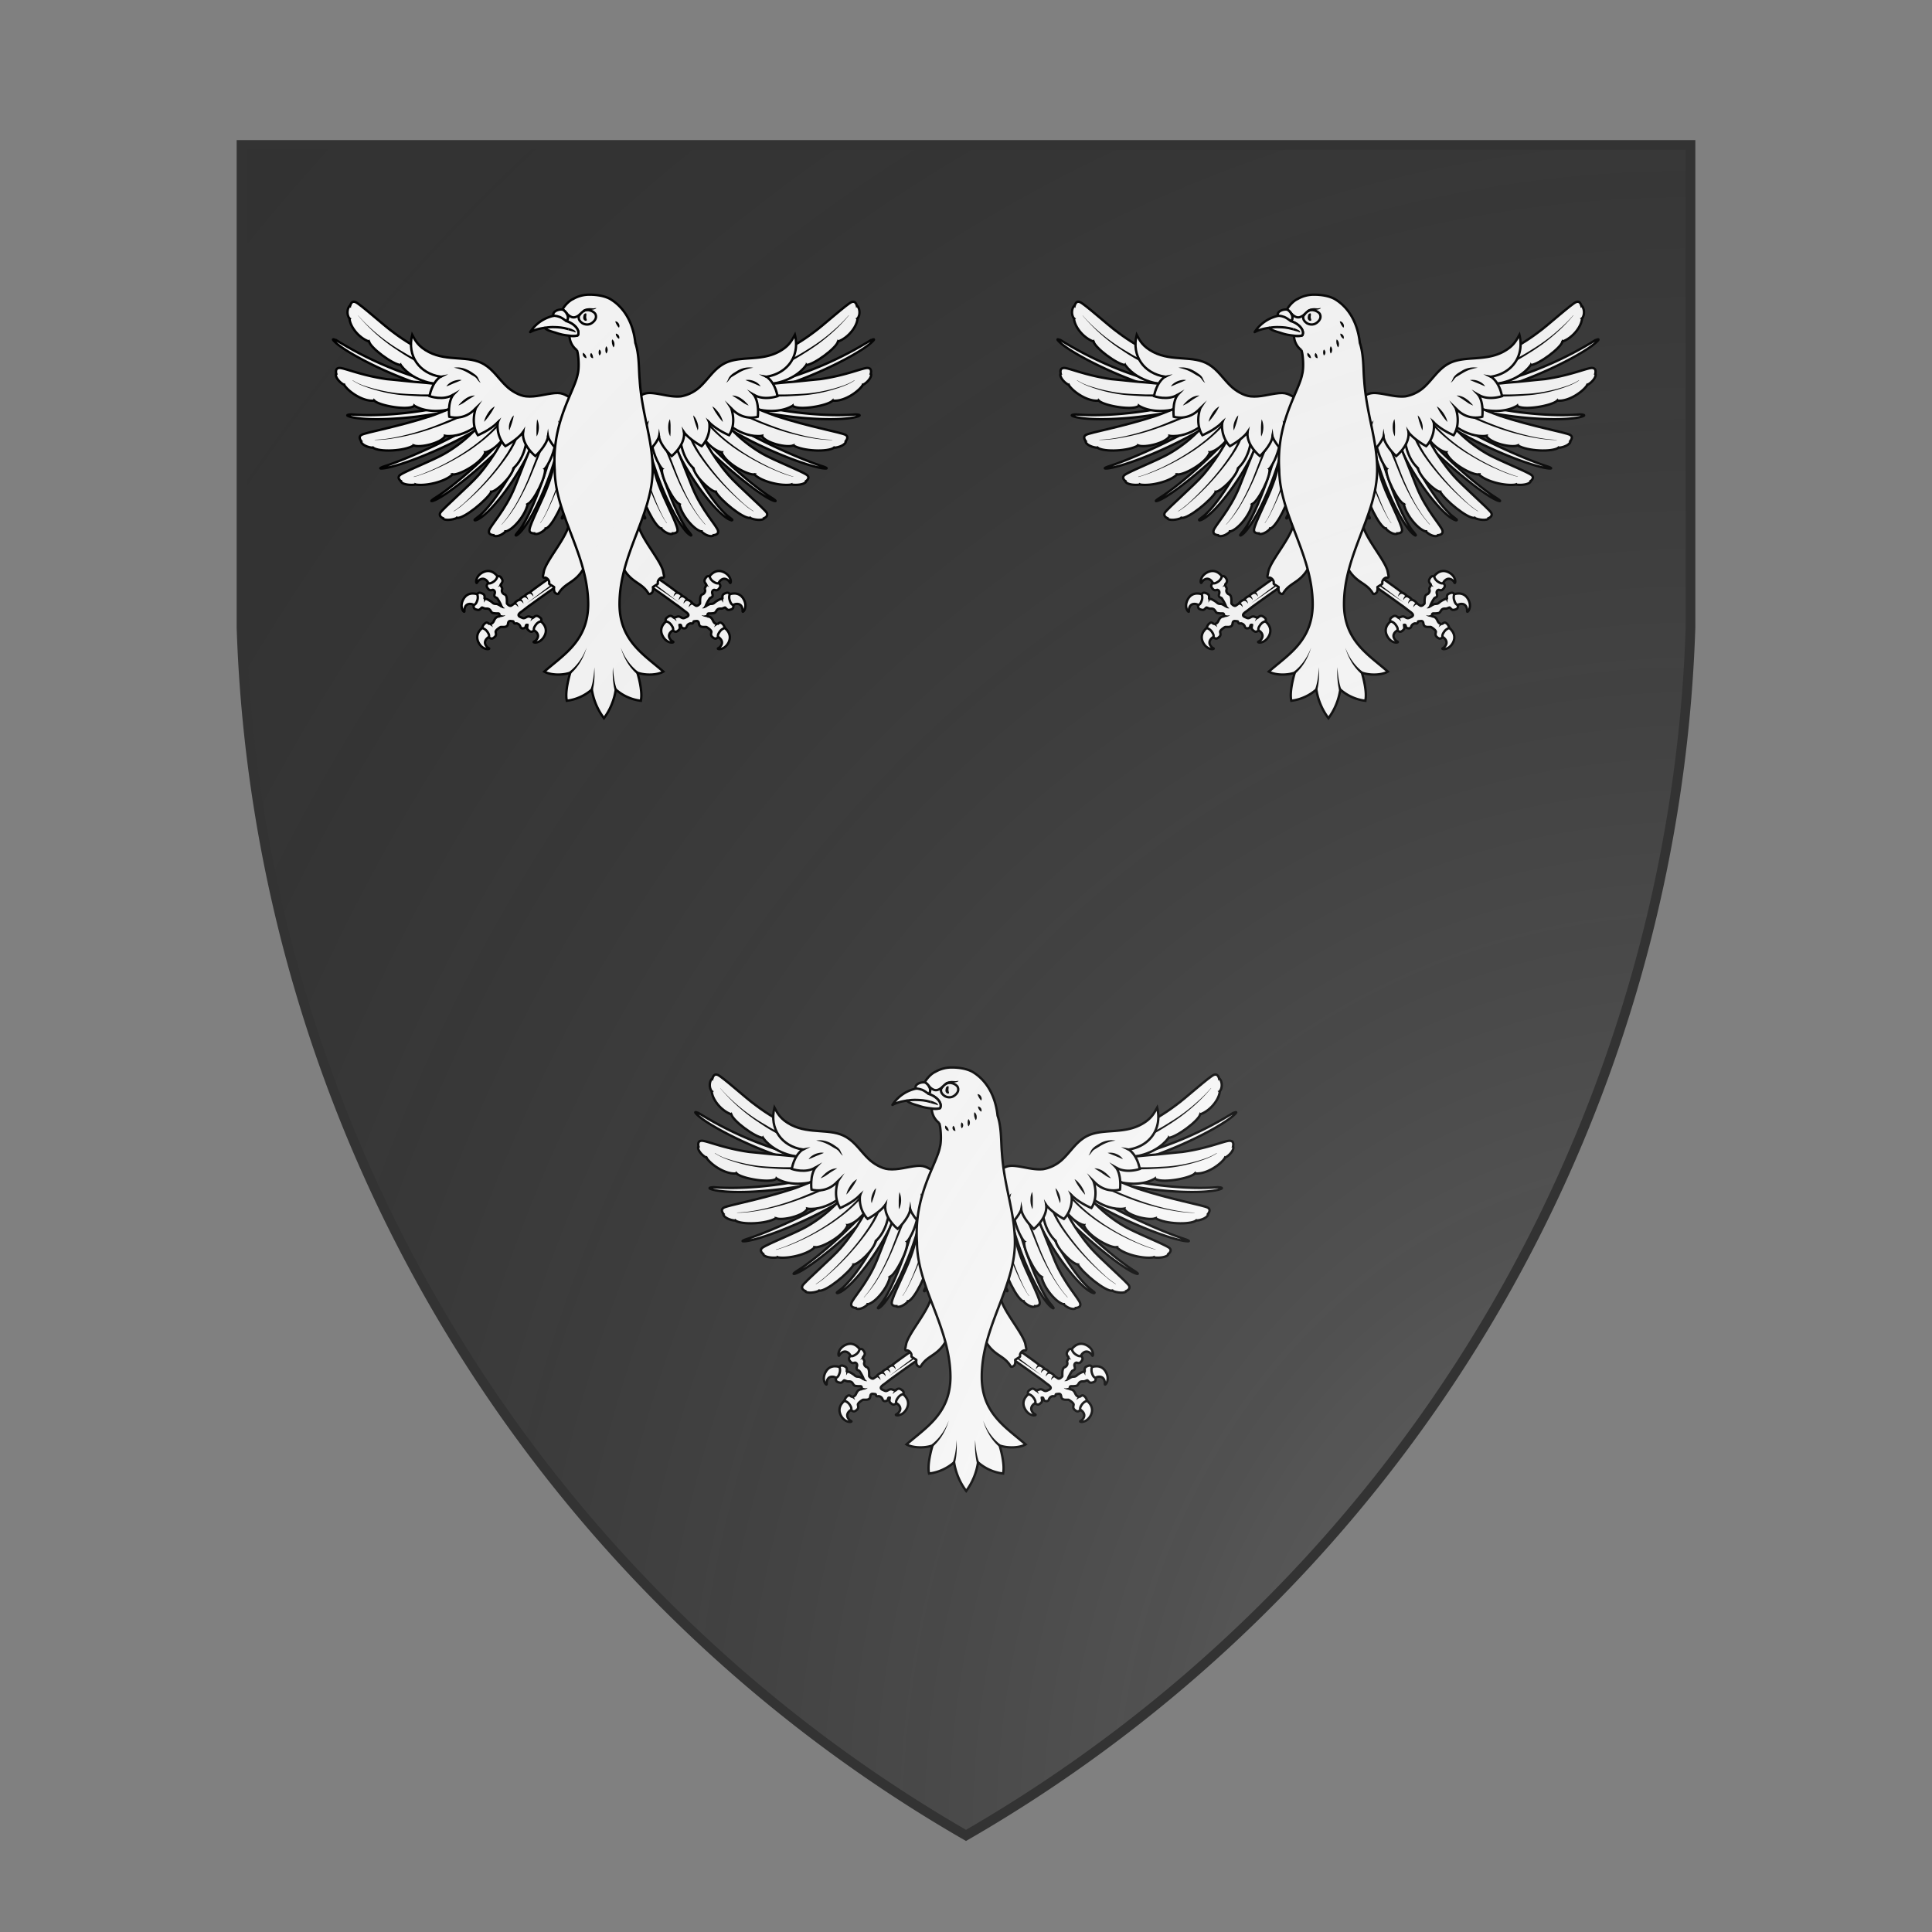 <svg id="coaworld_burg_77_burg_77_s0" width="500" height="500" viewBox="0 10 200 200" xmlns="http://www.w3.org/2000/svg" xmlns:x="http://www.w3.org/1999/xlink"><rect x="0" y="10" width="200" height="200" fill="#808080" stroke="none"/><defs><clipPath id="heater_coaworld_burg_77_burg_77_s0"><path d="m25,25 h150 v50 a150,150,0,0,1,-75,125 a150,150,0,0,1,-75,-125 z"/></clipPath><g id="doveDisplayed_coaworld_burg_77_burg_77_s0" stroke-width=".35"><g><g><g class="secondary"><path d="M82.14 117.78s.88-.29 1.14.42c.25.7-.13.94-.13.94s-.24.08-.43.28c-.48.49-.28.94.02 1.26.14.16.28.17.32.22.09.16-1.01.28-1.6-.93-.63-1.35.68-2.19.68-2.19zm8.48-.95s-.87-.3-1.15.4c-.28.7.1.94.1.94s.25.09.44.28c.47.48.26.95-.06 1.26-.14.14-.28.15-.32.22-.1.15 1 .29 1.62-.92.66-1.32-.63-2.18-.63-2.18zm-9.22-3.92s.73.56.31 1.19c-.42.61-.83.42-.83.42s-.21-.15-.47-.2c-.66-.1-.93.3-1 .75-.04.2.02.31-.02.38-.07.17-.8-.67-.14-1.85.72-1.3 2.15-.69 2.15-.69zm2.93-2.6s.27.9-.43 1.15-.92-.14-.92-.14-.09-.24-.27-.44c-.48-.48-.93-.29-1.25.01-.15.14-.17.28-.24.32-.15.09-.25-1.02.96-1.6 1.35-.63 2.15.7 2.15.7z"/><path d="m93.75 111.23-.07.05c-1.05.68-2.07 1.42-3.1 2.15l-1.76 1.27-.88.68c-.14.1-.6.39-.53.62.04.2.31.26.53.37.38.17.51-.12.85-.19.3-.07.53.21.83.12.37-.31.57-.29 1.01.07.27.25.08.51.08.51s-.44.07-.77.54c-.25.35-.32.56-.25.83-.23.14-.35.22-.53.15-.21-.08-.44-.33-.47-.43-.05-.19.05-.44.04-.56-.42-.1-.08.43-.6.5-.25.04-.39-.03-.47-.26a.7.7 0 0 0-.53-.46c-.15-.02-.31.08-.4-.06-.05-.06-.05-.22-.12-.24-.08-.02-.41-.06-.5-.05-.47.1 0 .8-.8.87-.23.03-.5-.02-.57.02-.08.03-.72.43-.73.7 0 .1.1.36.02.55-.02.1-.27.35-.47.43-.19.07-.32-.01-.54-.15.07-.27.01-.48-.23-.83-.32-.47-.77-.55-.77-.55s.07-.37.34-.63c.34-.27.38-.22.77.06-.13-.1.25.1.54-.33.16-.24.25-.8.94-.82-.06 0 .05-.4-.17-.44-.14-.02-.4.02-.81-.06s-.27-.65-.94-.66c-.34.05-.63-.2-.72-.15-.1.06-.25.29-.43.34-.1.03-.43-.03-.62-.15-.16-.12-.16-.27-.17-.54.25-.1.4-.27.53-.66.2-.53.01-.95.01-.95s.12-.3.47-.22c.54.17.66.31.61.8.04.1.16.12.27.12.12-.02.8.42.87.5.28.3.54.17.78.26.27.12.52.27.6.38-.06-.27-.4-.92-.65-1.26-.13-.15-.56-.1-.37-.67.13-.39-.16-.58-.28-.57-.12.01-.28.1-.45.03-.1-.02-.34-.26-.42-.48-.07-.2.01-.32.16-.54.26.08.48.01.83-.22.47-.31.55-.76.55-.76s.27-.18.51.1c.27.34.39.6.04 1.02-.16.28.27.5.15.81-.12.32.14.64.37.71.49.16.29 1.3.37 1.38.08.08.42.48.69.24l.39-.27c.13-.21.5-.5.77-.55.14-.2.48-.49.7-.52.18-.21.55-.5.76-.52.32-.32 2.4-1.78 2.4-1.78l1.02-.66c1.32-.9 1.84.67 1.32 1.01z"/><g stroke="none" fill="#000"><path d="M93.53 110.93c-.85.5-1.66 1.07-2.48 1.62l-2.45 1.68 2.37-1.8c.79-.58 1.59-1.19 2.41-1.74.07-.05.15-.03.2.03.04.07.02.16-.05.2zm-6.7 3.1c.17.08.3.2.38.33.08.13.13.27.15.4l-.03.02a.92.92 0 0 0-.27-.29.58.58 0 0 0-.31-.12l.09-.33zm-3.6 3.1c.1.09.17.19.23.3.06.11.1.23.14.34-.16-.17-.36-.3-.55-.36l.18-.29zm1.75-5.7c-.09.1-.2.18-.31.24-.1.06-.22.1-.34.14.18-.16.3-.36.36-.56l.3.19zm-2.41 2a1.43 1.43 0 0 1-.31.69 1.3 1.3 0 0 0-.04-.67l.35-.02zm2.5 1.18c0 .05.03.11.09.17s.14.1.2.16v.04c-.09-.01-.18 0-.28-.03a.57.57 0 0 1-.3-.15l.28-.2zm-.47 1.33c.16 0 .3.05.43.07l.18.01c.06-.01.13-.02.19-.06l.02.01v.03c-.04.04-.1.1-.17.13l-.22.08c-.15.03-.28.04-.4.09a.18.18 0 0 1-.12-.34h.07l.02-.02zm4.55.95c.09-.27.22-.52.4-.76l.23.26c-.22.12-.44.3-.63.5zm-.07-4.44c.16.07.29.18.37.32.08.13.13.27.15.4l-.04.02a.92.92 0 0 0-.26-.29.58.58 0 0 0-.32-.12l.1-.33zm-.77.52c.16.07.3.19.37.33.08.12.13.26.15.4l-.03.01a.92.92 0 0 0-.27-.29.58.58 0 0 0-.31-.11l.1-.34zm-.7.52c.16.07.28.19.37.33.08.12.12.26.15.4l-.04.01a.92.92 0 0 0-.27-.29.58.58 0 0 0-.3-.11l.08-.34z"/></g></g><g class="secondary"><path d="M117.79 117.78s-.88-.29-1.14.42c-.25.7.13.94.13.94s.24.08.43.28c.47.49.28.94-.03 1.26-.14.16-.27.17-.3.22-.1.16 1 .28 1.6-.93.62-1.35-.7-2.19-.7-2.19zm-8.48-.95s.87-.3 1.15.4c.27.7-.1.94-.1.94s-.25.09-.44.28c-.47.48-.26.95.06 1.26.14.14.28.15.31.22.1.15-1 .29-1.6-.92-.67-1.32.62-2.18.62-2.18zm9.22-3.92s-.73.56-.31 1.19c.41.61.83.42.83.42s.21-.15.47-.2c.66-.1.92.3 1 .75.04.2-.02.31.02.38.07.17.8-.67.14-1.85-.72-1.3-2.15-.69-2.15-.69zm-2.94-2.6s-.26.9.43 1.15.93-.14.93-.14.08-.24.27-.44c.47-.48.93-.29 1.25.01.15.14.16.28.23.32.15.09.26-1.02-.95-1.6-1.35-.63-2.16.7-2.16.7z"/><path d="m106.18 111.23.07.05c1.05.68 2.07 1.42 3.1 2.15.58.42 1.16.85 1.76 1.27l.88.68c.14.1.59.39.53.62-.05.2-.31.26-.53.37-.39.17-.51-.12-.85-.19-.3-.07-.53.21-.83.12-.38-.31-.57-.29-1.01.07-.27.25-.09.51-.09.51s.45.07.78.54c.25.35.32.56.25.83.23.14.34.22.53.15.2-.08.44-.33.46-.43.06-.19-.04-.44-.03-.56.42-.1.08.43.59.5.26.04.4-.03.48-.26a.7.7 0 0 1 .53-.46c.15-.02.31.08.4-.06.05-.06.05-.22.12-.24.08-.02.4-.06.49-.05.47.1.01.8.81.87.23.03.5-.02.57.02.08.03.72.43.73.7 0 .1-.1.36-.02.55.02.1.26.35.47.43.19.07.32-.01.54-.15-.07-.27-.02-.48.23-.83.32-.47.76-.55.76-.55s-.07-.37-.33-.63c-.34-.27-.39-.22-.77.06.13-.1-.25.1-.54-.33-.17-.24-.25-.8-.94-.82.05 0-.05-.4.17-.44.14-.02.4.02.81-.06s.27-.65.94-.66c.34.05.63-.2.72-.15.1.06.24.29.43.34.1.03.43-.03.62-.15.16-.12.16-.27.17-.54-.26-.1-.4-.27-.53-.66-.2-.53-.02-.95-.02-.95s-.11-.3-.46-.22c-.55.17-.66.31-.61.8-.04.1-.17.12-.27.12a3.3 3.3 0 0 0-.87.5c-.28.3-.55.17-.78.26-.28.12-.52.27-.6.38.06-.27.4-.92.65-1.26.13-.15.55-.1.37-.67-.13-.39.16-.58.28-.57.11.01.28.1.45.03.1-.02.34-.26.42-.48.07-.2-.01-.32-.17-.54-.25.08-.47.01-.82-.22-.47-.31-.56-.76-.56-.76s-.26-.18-.5.1c-.27.34-.39.6-.04 1.02.16.28-.27.5-.15.81.11.32-.14.64-.37.71-.49.16-.3 1.3-.37 1.38-.09.08-.42.48-.69.24l-.4-.27c-.12-.21-.5-.5-.76-.55-.14-.2-.49-.49-.7-.52-.18-.21-.55-.5-.76-.52-.32-.32-2.4-1.78-2.4-1.78l-1.02-.66c-1.32-.9-1.85.67-1.32 1.01z"/><g stroke="none" fill="#000"><path d="m111.33 114.23-2.45-1.68c-.83-.55-1.64-1.11-2.48-1.62-.07-.05-.1-.13-.05-.2s.13-.1.2-.04c.83.55 1.62 1.14 2.42 1.75l2.36 1.8zm1.85.14a.5.5 0 0 0-.31.12c-.1.07-.19.17-.27.29l-.03-.01c.02-.14.07-.28.15-.4.08-.14.2-.26.37-.33l.1.33zm3.7 3.04c-.2.06-.4.19-.55.36.03-.11.08-.23.13-.33.06-.1.14-.21.24-.32l.18.3zm-1.64-6.17c.05.2.18.4.35.56a1.46 1.46 0 0 1-.65-.37l.3-.19zm2.47 2.22c-.07.2-.09.44-.04.67a1.43 1.43 0 0 1-.31-.68h.35zm-2.56 1.34c-.09.08-.2.14-.3.15-.1.03-.2.02-.28.03v-.04c.06-.06.15-.1.2-.16a.32.32 0 0 0 .1-.17l.28.2zm.13 1.49c-.11-.05-.24-.06-.4-.1a.57.57 0 0 1-.21-.08.68.68 0 0 1-.18-.12v-.03h.03a.5.5 0 0 0 .37.05c.12-.02.26-.06.43-.07.1 0 .2.07.2.17s-.08.19-.18.19l-.06-.01zm-4.5.6c-.2-.2-.4-.38-.64-.5l.23-.28c.18.26.32.51.41.78zm.16-4.1a.5.5 0 0 0-.31.11c-.1.07-.19.17-.27.3l-.03-.02c.02-.14.07-.28.15-.4.08-.13.2-.26.37-.33l.1.33zm.76.52a.5.5 0 0 0-.32.11c-.1.07-.18.18-.26.3l-.04-.02c.03-.14.07-.28.15-.4.08-.13.21-.26.37-.33l.1.34zm.72.52a.5.5 0 0 0-.32.11c-.1.07-.18.18-.26.3l-.04-.02c.02-.14.07-.28.15-.4.08-.13.21-.26.37-.33l.1.34z"/></g></g><path d="M94.89 101.83c.3 1.92-3.2 5.69-3.72 7.56l-.14.7c-.03.1-.04.22.04.3.07.05.16.05.26.03.4.07.62.52.61.7 0 .06-.03.13 0 .2.01.06.08.1.15.14a8.9 8.9 0 0 1 .56.35.2.2 0 0 1 0 .12c-.03.22 0 .45.1.66.04.09.45.4.57.17 1.14-1.92 2.94-1.4 4.32-5m7.4-5.93c-.3 1.92 3.2 5.69 3.72 7.56l.14.7c.02.1.04.22-.04.3-.07.05-.17.05-.26.03-.4.07-.63.52-.61.7 0 .06.03.13 0 .2-.02.06-.09.1-.16.14a8.9 8.9 0 0 0-.55.35.2.2 0 0 0 0 .12c.03.22 0 .45-.1.66-.04.09-.45.4-.58.17-1.13-1.92-2.93-1.4-4.31-5"/></g><g><g><rect stroke="none" width="29" height="4.64" x="84.47" y="89.14"/><path d="M75.3 82.64c-6.6-1.88-13.66-5.57-15.18-7.2-.4-.42.06-.24.48-.03a53.5 53.5 0 0 0 13.5 5.92m18.71 11.5c-1.7 5.71-4.48 10.78-5.76 11.36-.18-.01.03-.19.12-.34.1-.15.18-.2.4-.5 2.24-3.02 4.51-10.7 4.53-11.02m4.93-2.78c-.16 5.31-1.99 11.28-3.15 12.11-.19.04-.01-.24-.01-.24l.28-.5c1.5-3.12 2.1-11.31 2.04-11.6M78.7 85.49c-7.36 1.7-14.22 1.8-16.36 1.09-.57-.19-.1-.28.37-.29 4.27.34 9.95-.25 14.3-1.3m12.01 6.8c-2.68 5.37-6.5 9.86-8.03 10.16-.25-.05.1-.23.28-.4 3.02-2.17 6.94-10.07 7.02-10.4m-5.07-3.85c-6.24 4.08-13.97 6.86-15.98 6.98-.6.04-.1-.18.29-.31 4.06-1.3 12.05-5.03 15.62-7.63m4.07 2.41c-4.23 4.54-10.5 9.67-12.43 10.3-.57.19-.14-.15.2-.37 3.61-2.26 9.11-7.44 11.93-10.84"/><path d="M85.84 88.41c-.37.9-1.79 3.87-4.37 6.87-1.27 1.47-5.35 5.02-5.64 5.55-.16.29-.07.58.37.8.2.41 1.5.26 2.09-.04 1.03.14 4.37-2.6 5.1-3.87.73-.05 3.02-2.2 3.26-3.48 1.73-1.55 1.93-4.13 2-4.4m2.48-4.1-1.29 3.76c-.35.89-1.13 2.9-1.38 3.47-.4.93-.59 1.51-1.62 4.09-1.38 3.4-3.67 5.74-3.8 6.41-.09.37.1.6.62.67.34.37 1.31 0 1.82-.54 1.1-.23 2.94-2.4 3.27-4.06.92-.4 2.79-4.18 2.55-5.21 1.13-1.45 1.56-3.6 1.69-4.4l.67-3.6m-.62 4.86c-.2 1.56-.54 3.66-1.24 5.46-.77 2.16-2.72 5.8-2.78 6.7-.02.33.17.5.67.54.36.29 1.31-.2 1.72-.71 1-.29 2.92-4.33 3.03-5.79M76.07 78.16s-3.6-1.28-7.22-4.04c-1.33-.94-4.93-4.22-5.58-4.45-.36-.13-.6 0-.77.52-.42.27-.58 1.33-.1 1.91.06 1.12 1.28 2.83 2.89 3.41.25.96 3.46 3.36 4.68 3.48 2.08 2.74 5.7 2.83 5.7 2.83"/><path d="M76.17 81.87s-2.79-.29-3.6-.35c-1-.07-2.22-.22-4.64-.45-4-.57-6.41-1.74-7.09-1.65-.37.05-.5.3-.41.82-.24.44.5 1.35 1.18 1.67.58.97 2.8 2.54 4.45 2.33.69.74 5.01 1.53 5.94.77 2.75 1.58 6.37.2 6.37.2m4.34 1.49s-.95 1.18-2.2 2.33a20.22 20.22 0 0 1-4.11 3.1c-1.81 1.02-6.13 2.71-6.58 3.17-.24.26-.2.51.18.86.08.47 1.46.65 2.15.49 1.43.27 4.4-.38 5.5-1.5.95.17 4.34-1.7 4.84-3.26 2.54-.62 4.5-5.05 4.5-5.05"/><path d="M79.04 84.71s-3.79 1.56-4.56 1.8c-4.82 1.59-9.72 2.45-10.3 2.8-.33.2-.37.46-.07.91-.04.5 1.02.98 1.77.99.93.66 4.58.53 6.02-.34.91.4 4.12-.35 4.65-1.41 3.14.35 5.82-2.42 5.82-2.42"/><g stroke="none" fill="#000"><path d="M76.48 89.63c-.05-.03-.06-.07-.08-.1l-.05-.1a.66.66 0 0 1-.03-.22h.03c.05.04.1.07.15.08l.08.03c.03 0 .06.01.07 0l-.17.31z"/><polygon points="64.39 90.28 64.11 90.42 64.13 90.07 64.39 90.25"/><path d="M65.74 91.26a1 1 0 0 0 .1-.28l.04-.01c.08.06.15.16.22.26l-.36.03zm6.12-.21-.08-.1-.04-.11a.66.66 0 0 1-.04-.21l.04-.01c.04.04.09.08.15.09l.08.02c.02 0 .06.01.07 0l-.18.32zm8.11-4.91c-.53.32-1.08.57-1.63.81a42.5 42.5 0 0 1-3.38 1.31 33.73 33.73 0 0 1-5.23 1.42c-1.18.22-2.4.4-3.6.38v-.03c1.2-.03 2.4-.21 3.58-.47a36.71 36.71 0 0 0 6.85-2.2c.56-.22 1.11-.45 1.65-.7a13.5 13.5 0 0 0 1.58-.82l.18.3zm2.5 5.9-.1-.08-.07-.08a.43.43 0 0 1-.08-.18l.04-.03c.05.04.1.05.16.06h.08l.06-.02-.08.33z"/><polygon points="70.23 96.1 70.01 96.31 69.94 95.98 70.22 96.07"/><path d="M71.99 96.7a.78.78 0 0 0 .02-.28l.03-.03c.09.05.18.12.28.2l-.33.12zm5.64-1.38c-.05-.03-.07-.05-.1-.09l-.08-.08a.43.43 0 0 1-.08-.18l.04-.03c.06.04.1.05.16.06h.08l.06-.02-.08.34zm7.63-8.29c-.83 1.06-1.8 2.01-2.82 2.87l-.38.31-.4.31-.8.6-.83.58-.42.26-.43.27a34.34 34.34 0 0 1-3.52 1.89l-.46.2c-.15.08-.3.14-.46.2-.15.08-.3.13-.46.2l-.47.19c-.62.23-1.25.46-1.9.63l-.01-.04c.64-.17 1.26-.4 1.88-.66l.46-.19.45-.2.46-.2.45-.22c1.2-.58 2.35-1.23 3.48-1.95l.42-.27.41-.28.82-.58.78-.6.39-.31.38-.33c1-.87 1.93-1.82 2.73-2.87l.25.2zm-13.4-1.9-.03-.13v-.11a.4.4 0 0 1 .06-.21h.03c.02.06.06.1.1.15a.2.2 0 0 0 .05.05c.02 0 .05.03.06.02l-.27.23z"/><polygon points="60.65 80.4 60.33 80.42 60.48 80.11 60.67 80.36"/><path d="M61.47 81.88a.73.73 0 0 0 .2-.22h.03c.05.1.08.21.1.34l-.33-.12zm4.49 2.48-.04-.12v-.12a.4.4 0 0 1 .06-.2h.04c.02.05.05.1.09.14a.2.2 0 0 0 .06.05c.02.01.04.03.06.02l-.27.23zm10.5-.8c-.6.07-1.19.09-1.77.09s-1.17-.02-1.75-.04c-.58-.02-1.16-.06-1.74-.1-.58-.04-1.16-.07-1.74-.15a23 23 0 0 1-5.07-1.3 8.96 8.96 0 0 1-1.55-.8l.02-.03a8 8 0 0 0 1.56.76 24.51 24.51 0 0 0 5.07 1.16c.56.05 1.14.09 1.72.12l1.74.06h1.74c.58 0 1.16-.03 1.7-.13l.07.35zm-6.65-4.53.02-.13.05-.1c.03-.07.1-.12.14-.15l.03.02.01.17.04.07c.01.03.02.05.05.05l-.34.07zm-7.13-8.85a.2.2 0 0 0-.06.14c-.01.04 0 .11.02.17l-.02.04a.36.36 0 0 1-.19-.14.84.84 0 0 1-.1-.24l.35.03zm.03 1.91a.58.58 0 0 1-.16.12.46.46 0 0 1-.23.04l.12-.32c.02.03.05.07.1.1l.15.04.02.02zm2.42 3.5c0-.06.02-.1.03-.13l.04-.1c.04-.08.1-.12.14-.16l.04.02c-.01.06 0 .12.01.18l.03.07c.02.02.03.04.05.04l-.34.07zm8.66 3.52-.21-.06-.2-.07c-.13-.04-.24-.1-.37-.15-.24-.1-.49-.23-.72-.35-.47-.24-.93-.5-1.38-.77-.45-.27-.9-.56-1.33-.85s-.88-.58-1.31-.9a26.96 26.96 0 0 1-4.6-4.29l.01-.02c.69.8 1.44 1.53 2.23 2.23a26.87 26.87 0 0 0 3.8 2.8l1.35.8a31.59 31.59 0 0 0 2.09 1.07l.36.14.17.06.17.05-.06.31zm17.53 24.17a.92.92 0 0 0-.1-.26l.01-.04c.1 0 .21.01.33.05l-.24.25z"/><polygon points="89.88 103.7 89.84 103.98 89.58 103.76 89.84 103.68"/><path d="M94.85 91.32c-.02.26-.03.52-.09.76l-.07.37-.08.36-.08.36-.1.36-.11.36-.12.36a46.86 46.86 0 0 1-2.8 6.84c-.12.22-.23.44-.36.65l-.2.31-.2.3-.03-.02.2-.3c.08-.1.13-.2.2-.31l.34-.65c.22-.44.42-.9.62-1.35.39-.9.75-1.82 1.07-2.75.34-.92.64-1.85.9-2.8l.11-.36.1-.36.09-.36.08-.36.07-.36.06-.36c.04-.24.04-.48.07-.72l.33.03zm-3.45 3.14-.13-.01-.12-.04a.46.46 0 0 1-.17-.12l.01-.03c.06 0 .12-.01.18-.04.02 0 .04-.02.06-.04l.05-.05.12.33z"/><polygon points="83.86 103.98 83.78 104.28 83.53 104.04 83.83 103.95"/><path d="M85.4 103.7a.8.8 0 0 0-.13-.26l.01-.04c.12-.01.22 0 .35.04l-.23.26zm3.46-4.01c-.06.01-.1 0-.13-.01l-.12-.04a.46.46 0 0 1-.17-.11l.01-.04c.06 0 .12-.01.17-.03l.07-.05c.02-.01.05-.03.05-.05l.12.33zm2.72-9.94c-.5 1.09-.95 2.21-1.41 3.34l-.69 1.68c-.23.56-.46 1.13-.72 1.67a34.13 34.13 0 0 1-1.69 3.23 18.28 18.28 0 0 1-2.16 2.92l-.02-.02c.8-.91 1.47-1.92 2.09-2.96.6-1.05 1.13-2.14 1.61-3.24.24-.54.45-1.11.67-1.68l.65-1.7c.44-1.12.86-2.26 1.35-3.38l.32.14z"/><polygon points="76.44 101.56 76.31 101.81 76.14 101.5 76.43 101.53"/><path d="M78.2 101.68c0-.09-.02-.18-.05-.27l.02-.03c.1.01.21.06.32.1l-.3.2zm5.22-3.8c-.06-.02-.07-.05-.1-.07l-.09-.08a.43.43 0 0 1-.1-.18l.03-.02.16.04c.03 0 .05 0 .07-.02.03 0 .05 0 .06-.02l-.03.35zm3.81-8.06-.38.83-.44.8-.49.77-.52.74a37.84 37.84 0 0 1-6.14 6.6l-.34.3-.36.27-.38.27-.38.23-.01-.04.38-.24.36-.27.35-.28.35-.29a43.55 43.55 0 0 0 3.76-3.86c.77-.91 1.52-1.85 2.19-2.84l.5-.74.46-.77.42-.79c.13-.26.23-.54.36-.8l.31.1z"/></g><path d="M93.96 92.29s-1.58-1.16-2.2-2.7c-.25 1.38-1.87 2.86-1.87 2.86s-2-1.57-1.83-3.51c-.94 1.16-2.61 2.04-2.61 2.04s-1.37-1.27-1.13-3.5c-1.2 1.18-2.93 1.88-2.93 1.88s-1.13-1.48-.32-3.99c-1.75 1.98-3.92 1.26-3.92 1.26s-.28-2.14.62-3.29c-1.44.98-3.53.25-3.53.25s.27-1.94 1.61-2.88c-3.1-.49-4.96-3.05-4.18-6.2.45.84.87 1.73 2.47 2.56 2.83 1.45 5.89.42 8.2 1.83 1.35.82 2.14 2.15 3.25 3.2.73.71 1.93 1.43 2.94 1.52 1.42.14 2.79-.35 4.18-.48 1.42-.14 1.7.46 2.94.89"/><g stroke="none" fill="#000"><path d="M77.81 79.39c.4-.08.82-.07 1.22.02.4.08.8.25 1.15.45.17.1.35.21.51.33.16.11.34.22.49.38.07.08.15.16.2.26l.13.28c.09.18.15.35.3.5-.2-.08-.33-.26-.45-.41-.11-.16-.22-.32-.37-.42-.14-.12-.31-.2-.49-.3l-.5-.3a6.08 6.08 0 0 0-2.19-.8zm15.43 7.8a2.72 2.72 0 0 1 .78 1.94 1.6 1.6 0 0 1-.19.69c0-.25-.04-.46-.08-.68-.03-.22-.1-.43-.15-.63-.06-.21-.11-.43-.18-.64l-.18-.69zm-3.1-.2c.1.2.17.41.21.63a3.01 3.01 0 0 1-.03 1.3c-.05.21-.12.42-.23.62-.04-.22-.04-.43-.04-.64v-.63a11.3 11.3 0 0 1 .1-1.27zm-3.44-.56c-.04.2-.07.4-.12.58l-.16.56-.18.53-.1.27c-.03.09-.06.17-.07.28a.66.66 0 0 1-.09-.3v-.32c.02-.2.06-.4.13-.6.06-.18.14-.36.24-.54.07-.16.19-.32.35-.46zm-2.82-1.33a7.68 7.68 0 0 1-.7 1.19 8.44 8.44 0 0 1-.41.56c-.14.18-.3.36-.46.53.04-.24.12-.46.22-.68.1-.21.23-.42.35-.62.13-.2.28-.38.44-.56.17-.15.34-.3.56-.42zm-4.9-3.89c-.2.1-.39.16-.57.24l-.55.22-.55.24c-.18.08-.37.16-.58.23.12-.19.27-.34.45-.47a2.68 2.68 0 0 1 1.17-.47c.2-.04.41-.04.62.01zm1.97 2.28-.62.38c-.2.12-.4.24-.58.38l-.29.2-.3.2c-.21.12-.43.23-.66.32.15-.2.32-.37.5-.55l.26-.24.3-.22c.2-.14.42-.26.65-.34.24-.08.48-.13.74-.13z"/><polygon points="75.81 80.56 77 80.35 75.91 80.9"/><polygon points="77.66 83.22 78.74 82.6 77.87 83.49"/><polygon points="80.93 85.27 82.04 84.21 81.2 85.49"/><polygon points="84.17 87.39 84.84 86.74 84.46 87.59"/><polygon points="87.89 88.87 88.4 88.05 88.21 88.99"/><polygon points="91.57 89.6 91.76 88.36 91.92 89.6"/></g></g><g><path d="M124.62 82.64c6.61-1.88 13.66-5.57 15.18-7.2.41-.42-.05-.24-.47-.03a53.5 53.5 0 0 1-13.5 5.92m-18.71 11.5c1.7 5.71 4.47 10.78 5.76 11.36.17-.01-.03-.19-.13-.34-.09-.15-.17-.2-.4-.5-2.23-3.02-4.5-10.7-4.53-11.02m-4.93-2.78c.17 5.31 2 11.28 3.16 12.11.18.04.01-.24.01-.24l-.28-.5c-1.5-3.12-2.11-11.31-2.04-11.6m17.48-3.83c7.36 1.7 14.22 1.8 16.36 1.09.57-.19.09-.28-.37-.29-4.27.34-9.96-.25-14.3-1.3m-12.01 6.8c2.68 5.37 6.5 9.86 8.02 10.16.26-.05-.1-.23-.27-.4-3.02-2.17-6.94-10.07-7.02-10.4m5.07-3.85c6.24 4.08 13.96 6.86 15.98 6.98.6.04.1-.18-.29-.31-4.06-1.3-12.05-5.03-15.62-7.63m-4.08 2.41c4.24 4.54 10.51 9.67 12.44 10.3.57.19.14-.15-.2-.37-3.62-2.26-9.11-7.44-11.93-10.84"/><path d="M114.09 88.41c.37.9 1.78 3.87 4.37 6.87 1.26 1.47 5.35 5.02 5.64 5.55.16.29.07.58-.37.8-.2.41-1.51.26-2.1-.04-1.02.14-4.36-2.6-5.08-3.87-.75-.05-3.03-2.2-3.28-3.48-1.72-1.55-1.92-4.13-1.99-4.4m-2.48-4.1 1.28 3.76c.35.89 1.14 2.9 1.39 3.47.39.93.59 1.51 1.62 4.09 1.38 3.4 3.66 5.74 3.8 6.41.09.37-.1.6-.62.67-.34.37-1.31 0-1.82-.54-1.1-.23-2.94-2.4-3.27-4.06-.92-.4-2.79-4.18-2.56-5.21-1.12-1.45-1.55-3.6-1.68-4.4l-.67-3.6m.61 4.86c.2 1.56.55 3.66 1.24 5.46.78 2.16 2.73 5.8 2.79 6.7.02.33-.18.5-.67.54-.36.29-1.32-.2-1.72-.71-1-.29-2.92-4.33-3.03-5.79m18.36-19.23s3.6-1.28 7.23-4.04c1.32-.94 4.93-4.22 5.58-4.45.36-.13.6 0 .77.52.41.27.58 1.33.1 1.91-.06 1.12-1.29 2.83-2.89 3.41-.25.96-3.47 3.36-4.68 3.48-2.08 2.74-5.71 2.83-5.71 2.83"/><path d="M123.76 81.87s2.79-.29 3.6-.35c1-.07 2.21-.22 4.64-.45 4-.57 6.41-1.74 7.08-1.65.38.05.52.3.42.82.23.44-.5 1.35-1.18 1.67-.58.97-2.8 2.54-4.46 2.33-.68.74-5 1.53-5.93.77-2.75 1.58-6.37.2-6.37.2m-4.34 1.49s.95 1.18 2.2 2.33a20.22 20.22 0 0 0 4.1 3.1c1.82 1.02 6.13 2.71 6.59 3.17.24.26.2.51-.18.86-.08.47-1.46.65-2.16.49-1.42.27-4.4-.38-5.5-1.5-.94.17-4.33-1.7-4.83-3.26-2.54-.62-4.5-5.05-4.5-5.05"/><path d="M120.88 84.71s3.8 1.56 4.56 1.8c4.83 1.59 9.72 2.45 10.32 2.8.32.2.36.46.05.91.05.5-1.02.98-1.76.99-.93.66-4.58.53-6.02-.34-.92.4-4.12-.35-4.65-1.41-3.15.35-5.82-2.42-5.82-2.42"/><g stroke="none" fill="#000"><path d="M123.3 89.32c0 .01.04 0 .07 0l.08-.03.15-.09.03.01c0 .07 0 .14-.03.21l-.05.1c-.02.04-.03.08-.08.11l-.17-.31z"/><polygon points="135.54 90.25 135.8 90.07 135.81 90.42 135.54 90.28"/><path d="M133.84 91.23c.06-.1.13-.2.22-.26h.04c0 .11.05.2.1.29l-.36-.03zm-5.93-.5c.02.01.05 0 .07 0 .03 0 .05 0 .08-.02l.16-.1.03.02c0 .07-.01.14-.03.2l-.05.11c-.02.04-.04.07-.08.1l-.18-.3zm-7.77-4.88c.49.31 1.03.57 1.58.82a50.26 50.26 0 0 0 5.02 1.96c1.15.37 2.3.69 3.48.94 1.17.25 2.37.44 3.58.47v.03c-1.21.01-2.42-.16-3.6-.38a36.94 36.94 0 0 1-5.23-1.42 42.16 42.16 0 0 1-5.01-2.12l.18-.3zm-2.76 5.86s.04 0 .06.02h.08a.3.3 0 0 0 .16-.06l.04.03a.43.43 0 0 1-.08.18.5.5 0 0 1-.07.08l-.1.08-.09-.33z"/><polygon points="129.71 96.07 129.99 95.98 129.92 96.31 129.7 96.1"/><path d="M127.6 96.6a.94.94 0 0 1 .28-.2l.02.02c0 .1 0 .2.03.29l-.33-.12zm-5.37-1.62.06.02h.08a.3.3 0 0 0 .16-.06l.04.03a.43.43 0 0 1-.08.18.5.5 0 0 1-.07.08l-.1.09-.09-.34zm-7.3-8.17c.8 1.05 1.73 2 2.73 2.88l.38.32.39.32.78.6.82.58.41.28.42.27c1.11.71 2.29 1.36 3.48 1.94l.45.22.46.21.45.2.46.19c.62.24 1.24.48 1.88.66l-.01.03c-.65-.16-1.28-.38-1.9-.62l-.47-.19-.46-.2c-.15-.07-.31-.12-.46-.2l-.46-.2a34.34 34.34 0 0 1-3.52-1.9l-.43-.26c-.14-.1-.3-.17-.42-.27l-.84-.57-.8-.6-.39-.31-.38-.32a19.95 19.95 0 0 1-2.82-2.86l.25-.2zm12.87-1.91c.01.01.03-.01.06-.02s.04-.04.05-.05c.04-.04.07-.1.1-.15h.03c.04.06.05.13.06.2V85c-.01.05-.01.07-.04.13l-.26-.23z"/><polygon points="139.26 80.36 139.44 80.11 139.6 80.42 139.28 80.4"/><path d="M138.13 82c.02-.13.05-.23.1-.34h.03c.06.1.13.16.2.22l-.33.12zm-4.43 2.14c.01.02.04 0 .06-.02l.06-.05.1-.15h.03c.03.06.04.13.05.21v.12c0 .05 0 .07-.03.13l-.27-.24zm-10.17-.94c.56.1 1.14.12 1.7.13a43.5 43.5 0 0 0 3.48-.06c.58-.03 1.16-.05 1.73-.12a22.92 22.92 0 0 0 5.07-1.16c.55-.21 1.08-.44 1.56-.76l.02.04c-.48.33-1.01.58-1.55.8a22.7 22.7 0 0 1-5.07 1.29c-.58.08-1.16.11-1.74.16l-1.74.1c-.58.01-1.16.03-1.76.03-.58 0-1.17-.02-1.76-.1l.06-.35zm6.25-4.25.05-.05.03-.07c.01-.04.03-.11.01-.17l.04-.03c.06.04.1.1.14.16l.04.1c.02.03.03.07.03.13l-.34-.07zm7.8-8.8c-.01.07-.04.17-.1.23a.36.36 0 0 1-.18.13l-.02-.03a.23.23 0 0 0 .02-.17c-.01-.06-.04-.1-.06-.14l.35-.03zm-.35 1.9c.06 0 .11-.02.15-.04.05-.02.08-.06.1-.1l.12.33a.49.49 0 0 1-.23-.04.82.82 0 0 1-.16-.12l.02-.02zm-2.77 3.46.04-.04.04-.07c0-.05.02-.12 0-.18l.04-.02c.06.04.1.1.14.15l.05.1.02.13-.33-.07zm-8.39 3.25.16-.04.18-.06.36-.14a22.66 22.66 0 0 0 2.09-1.07c.45-.25.9-.53 1.34-.81a25.82 25.82 0 0 0 3.8-2.8c.8-.7 1.55-1.42 2.23-2.22l.02.02c-.66.81-1.4 1.58-2.16 2.28a28.68 28.68 0 0 1-2.44 2.01c-.43.31-.87.6-1.31.9l-1.34.84c-.45.27-.9.54-1.38.78a8.2 8.2 0 0 1-1.28.57l-.21.06-.06-.32zm-17.7 24.27c.11-.04.22-.05.32-.05l.01.04a.73.73 0 0 0-.09.26l-.24-.25z"/><polygon points="110.08 103.68 110.35 103.76 110.08 103.98 110.05 103.7"/><path d="M105.42 91.31c.02.24.02.48.07.72l.06.36.07.36.08.36.1.36.09.36.1.36c.27.94.57 1.88.9 2.8.34.94.7 1.85 1.08 2.76.2.45.4.9.62 1.34.11.22.22.44.35.65.05.1.11.22.18.31l.21.3-.02.03-.21-.3-.2-.32c-.13-.2-.24-.42-.36-.64a35.12 35.12 0 0 1-1.82-4.05c-.36-.92-.7-1.86-.99-2.8l-.11-.36-.1-.36-.11-.36-.08-.36-.08-.36-.07-.37c-.06-.24-.07-.5-.1-.75l.34-.04zm3.24 2.82.04.05.07.04c.05.03.1.04.18.04l.01.03c-.05.05-.1.1-.17.12l-.12.04h-.13l.12-.32z"/><polygon points="116.09 103.95 116.4 104.04 116.15 104.28 116.07 103.98"/><path d="M114.3 103.44a.9.9 0 0 1 .34-.04l.02.04a.8.8 0 0 0-.13.26l-.23-.26zm-3.1-4.08c0 .02.02.04.04.05l.07.05c.05.02.1.03.18.03l.01.04c-.05.04-.1.09-.17.11l-.12.04h-.13l.12-.32zm-2.54-9.76c.49 1.12.9 2.25 1.34 3.38l.65 1.7c.22.57.43 1.12.68 1.68.48 1.1 1 2.2 1.6 3.24.61 1.04 1.28 2.05 2.1 2.95l-.03.03c-.82-.9-1.52-1.9-2.15-2.93a32.77 32.77 0 0 1-1.7-3.22c-.25-.56-.49-1.11-.72-1.67l-.68-1.68c-.47-1.12-.92-2.25-1.42-3.34l.33-.14z"/><polygon points="123.49 101.53 123.78 101.5 123.62 101.81 123.48 101.56"/><path d="M121.44 101.49c.1-.06.21-.1.31-.1l.03.02a.78.78 0 0 0-.05.27l-.29-.2zm-4.98-3.96.06.02.07.02c.05 0 .1-.02.16-.04l.03.02c-.03.06-.05.12-.1.18-.02.02-.04.06-.08.08-.03.02-.05.05-.1.07l-.04-.35zm-3.44-7.84.36.81.42.79.46.77.5.74a40.23 40.23 0 0 0 5.95 6.7l.35.3.35.27.36.27.38.24-.01.04-.39-.24-.37-.26c-.12-.08-.23-.19-.36-.28l-.34-.3c-.47-.37-.9-.78-1.35-1.2a37.55 37.55 0 0 1-4.8-5.4l-.51-.73-.49-.77-.44-.8c-.14-.28-.26-.56-.38-.83l.31-.12z"/></g><path d="M105.97 92.29s1.57-1.16 2.2-2.7c.24 1.38 1.87 2.86 1.87 2.86s2-1.57 1.83-3.51c.94 1.16 2.61 2.04 2.61 2.04s1.37-1.27 1.13-3.5c1.2 1.18 2.93 1.88 2.93 1.88s1.13-1.48.31-3.99c1.76 1.98 3.93 1.26 3.93 1.26s.27-2.14-.62-3.29c1.44.98 3.53.25 3.53.25s-.27-1.94-1.62-2.88c3.1-.49 4.97-3.05 4.2-6.2-.46.84-.88 1.73-2.48 2.56-2.83 1.45-5.9.42-8.21 1.83-1.35.82-2.14 2.15-3.24 3.2a5.56 5.56 0 0 1-2.94 1.52c-1.42.14-2.79-.35-4.18-.48-1.43-.14-1.7.46-2.95.89"/><g stroke="none" fill="#000"><path d="M122.11 79.39a5.7 5.7 0 0 0-2.2.77l-.5.3-.49.3c-.14.1-.25.25-.37.41s-.25.34-.45.41c.15-.14.23-.31.3-.5l.14-.28a2.43 2.43 0 0 1 .68-.64l.52-.32a3.37 3.37 0 0 1 2.38-.45zm-15.42 7.8c-.05.23-.12.45-.18.67l-.18.63c-.06.21-.1.43-.15.64-.04.22-.07.43-.09.68-.12-.21-.17-.46-.18-.7a2.72 2.72 0 0 1 .78-1.93zm3.1-.2a6.3 6.3 0 0 1 .09 1.27v.63c0 .2-.02.42-.04.64a2.1 2.1 0 0 1-.23-.62c-.05-.2-.07-.43-.08-.65 0-.22.01-.43.04-.65.05-.2.1-.41.21-.61zm3.44-.56c.16.14.28.3.37.48a3.14 3.14 0 0 1 .37 1.14v.3a.7.7 0 0 1-.1.3.98.98 0 0 0-.06-.27l-.1-.27-.18-.53c-.06-.19-.12-.36-.16-.56-.07-.2-.1-.38-.14-.59zm2.82-1.33c.2.11.4.27.55.45s.32.36.44.55c.13.2.25.4.35.62.1.2.19.44.22.68a9.22 9.22 0 0 1-.45-.53c-.14-.19-.28-.37-.4-.56a9.87 9.87 0 0 1-.38-.58l-.33-.63zm4.9-3.89a2.3 2.3 0 0 1 1.25.14c.2.08.39.18.56.31s.33.28.44.47c-.2-.07-.39-.15-.58-.24l-.54-.23-.55-.22-.58-.23zm-1.97 2.28c.26 0 .5.05.73.13.23.08.47.2.66.34l.3.22c.09.08.18.15.26.24.17.17.35.34.5.55a3.5 3.5 0 0 1-.96-.52l-.3-.2c-.18-.14-.38-.26-.57-.38l-.62-.38z"/><polygon points="124.02 80.9 122.93 80.35 124.12 80.56"/><polygon points="122.06 83.49 121.19 82.6 122.26 83.22"/><polygon points="118.73 85.49 117.89 84.21 118.99 85.27"/><polygon points="115.47 87.59 115.08 86.74 115.76 87.39"/><polygon points="111.72 88.99 111.52 88.05 112.03 88.87"/><polygon points="108.01 89.6 108.17 88.36 108.36 89.6"/></g></g></g><g><path d="M92.75 94.46c-.47-7.07 2.93-11.55 3.4-14.14.27-.99.1-3.04-.12-3.53a2.8 2.8 0 0 1-1.1-2.13c.3.04 1.25.07 1.26-.12.31-.7-.51-1.67-1.72-2.04h.01c.35-.34.23-.83 0-1.2-.18-.25-.41-.46-.58-.5.1-.29.78-1.23 1.6-1.6a4.78 4.78 0 0 1 2.45-.62c.98 0 2.12.17 2.97.62 2.22 1.3 3.46 3.73 3.75 6.51.6 1.72.5 4.01.64 5.46.32 5.04 1.92 8.76 1.92 13.3 0 6.66-4.9 12.47-4.9 19.86 0 5.41 3.6 7.47 6.48 9.99-.78.48-2.5.62-3.84.16 0 0 .85 2.72.51 4.15a6.83 6.83 0 0 1-3.7-1.66 9.43 9.43 0 0 1-1.75 4.24 9.44 9.44 0 0 1-1.79-4.24 6.92 6.92 0 0 1-3.7 1.66c-.34-1.43.51-4.15.51-4.15-1.34.46-3.06.31-3.84-.16 2.88-2.52 6.49-4.58 6.49-10-.04-7.38-4.9-13.2-4.95-19.86z"/><g stroke="none" fill="#000"><path d="M104.85 124.62a7.49 7.49 0 0 1-1.44-1.77 9 9 0 0 1-.88-2.06c.27.7.6 1.37 1.04 1.97.42.6.94 1.15 1.52 1.59l-.24.27zm-3.26 2.4a12.1 12.1 0 0 1-.23-3.35c.06 1.1.2 2.22.56 3.26l-.33.09zm-6.68-2.68a7.33 7.33 0 0 0 1.52-1.6c.43-.6.77-1.27 1.03-1.96a9 9 0 0 1-.88 2.06 7.49 7.49 0 0 1-1.44 1.77l-.23-.27zm3.15 2.59c.36-1.04.5-2.15.55-3.26.06 1.1.04 2.23-.23 3.35l-.32-.1z"/></g></g></g><g><g><path class="secondary" stroke-linejoin="round" d="M91.27 73.47c-.79.13-1.45.27-2.15.64a5.5 5.5 0 0 1 3.45-2.4c-.24-.67.8-1.01 1.33-.92.17.05.4.25.57.5.24.37.36.86 0 1.2 1.2.37 2.03 1.34 1.72 2.04-.01.18-.95.17-1.27.11-.92-.1-1.34-.2-2.07-.45-.58-.16-1.37-.4-1.58-.72z"/><path fill="#f6f6f6" d="M96.76 72.74c.41.3 1.04.36 1.5.02.41-.29.74-.74.53-1.26-.2-.49-1.26-.9-1.82-.46-.23.16-.63.54-.67.8-.05.4.19.7.46.9z"/><g stroke="none" fill="#000"><path d="m98.16 77.2.13.2c.03.05.06.1.07.16l.04.17.04.23a.37.37 0 0 1-.26-.07.48.48 0 0 1-.17-.46.3.3 0 0 1 .15-.23zm1.2-.51a.54.54 0 0 1 .17.68.32.32 0 0 1-.19.19l-.08-.24-.02-.2.02-.2c.01-.07.05-.14.1-.23zm1-.48c.09.07.13.16.17.26a.8.8 0 0 1 0 .55.53.53 0 0 1-.17.26c-.05-.1-.08-.19-.1-.28-.02-.1-.02-.18-.02-.26 0-.08 0-.17.02-.25.02-.1.05-.18.1-.28zm.89-1.02c.1.07.17.16.22.25.05.1.09.2.1.3.02.11.02.21.01.32a.6.6 0 0 1-.13.31 1.4 1.4 0 0 1-.15-.29l-.08-.28-.03-.29c0-.1.02-.2.06-.32zm.54-.85c.1 0 .19.05.26.1a.56.56 0 0 1 .25.4c.01.08.01.18-.03.27a.6.6 0 0 1-.21-.15c-.06-.06-.1-.1-.14-.17a1.03 1.03 0 0 1-.1-.2.57.57 0 0 1-.03-.25zm-.08-1.82c.12 0 .22.05.3.1a.8.8 0 0 1 .21.24c.05.09.08.18.1.29 0 .1 0 .2-.07.31-.09-.08-.15-.15-.2-.22l-.13-.2-.12-.24a1.11 1.11 0 0 1-.09-.28zm-4.76 4.65a1.09 1.09 0 0 1 .35.34 1.03 1.03 0 0 1 .15.45c-.1 0-.2-.03-.26-.08a.7.7 0 0 1-.19-.19.56.56 0 0 1-.1-.24c0-.1 0-.18.05-.28z"/></g><path fill="none" d="M92.56 71.7s.35-.04.95.18c.25.1.66.37.95.6m-3.19 1c.5-.09 1-.12 1.5-.1.5.02 1.12.03 2.03.3"/><g stroke="none" fill="#000"><path d="M97.44 72.42c.1-.08.02-.22 0-.3a.9.9 0 0 1-.02-.4c0-.12.04-.24-.01-.35l-.04-.03c-.08-.03-.23.07-.28.13-.07.08-.09.23-.11.33-.03.14-.03.3.04.43s.21.23.36.21l.06-.02zm-2.6 1.09c.1.02.19.06.28.09.1.03.19.07.27.12l.14.05c.04.03.1.05.14.09.04.03.09.06.12.11l.05.1c.01.03.01.08-.02.1l-.04-.01c-.03-.03-.07-.04-.1-.05-.04-.01-.08-.02-.12-.05l-.13-.03-.14-.04-.27-.07-.27-.08.1-.33z"/></g><path fill="none" d="M96.56 71.43c-.74.67-1.33.72-2.09-.13"/><g stroke="none" fill="#000"><path d="M96.86 70.9c.14-.12.31-.21.5-.26.19-.04.37-.07.54-.07l.52.03c.08 0 .16 0 .24-.02.08 0 .15-.03.25-.02-.04.08-.14.12-.22.15-.08.04-.17.05-.25.07-.18.04-.35.05-.51.07-.16.02-.32.06-.45.12-.14.05-.27.12-.41.2l-.2-.26z"/></g></g></g></g><radialGradient id="backlight" cx="100%" cy="100%" r="150%"><stop stop-color="#fff" stop-opacity=".3" offset="0"/><stop stop-color="#fff" stop-opacity=".15" offset=".25"/><stop stop-color="#000" stop-opacity="0" offset="1"/></radialGradient></defs><g clip-path="url(#heater_coaworld_burg_77_burg_77_s0)"><rect x="0" y="0" width="200" height="200" fill="#333333"/><g fill="#fafafa" stroke="#000"><style>
      g.secondary,path.secondary {fill: #fafafa;}
      g.tertiary,path.tertiary {fill: #fafafa;}
    </style><use x:href="#doveDisplayed_coaworld_burg_77_burg_77_s0" transform="translate(-7.5 -7.5) scale(0.7)"/><use x:href="#doveDisplayed_coaworld_burg_77_burg_77_s0" transform="translate(67.5 -7.5) scale(0.7)"/><use x:href="#doveDisplayed_coaworld_burg_77_burg_77_s0" transform="translate(30 72.5) scale(0.7)"/></g></g><path d="m25,25 h150 v50 a150,150,0,0,1,-75,125 a150,150,0,0,1,-75,-125 z" fill="url(#backlight)" stroke="#333"/></svg>